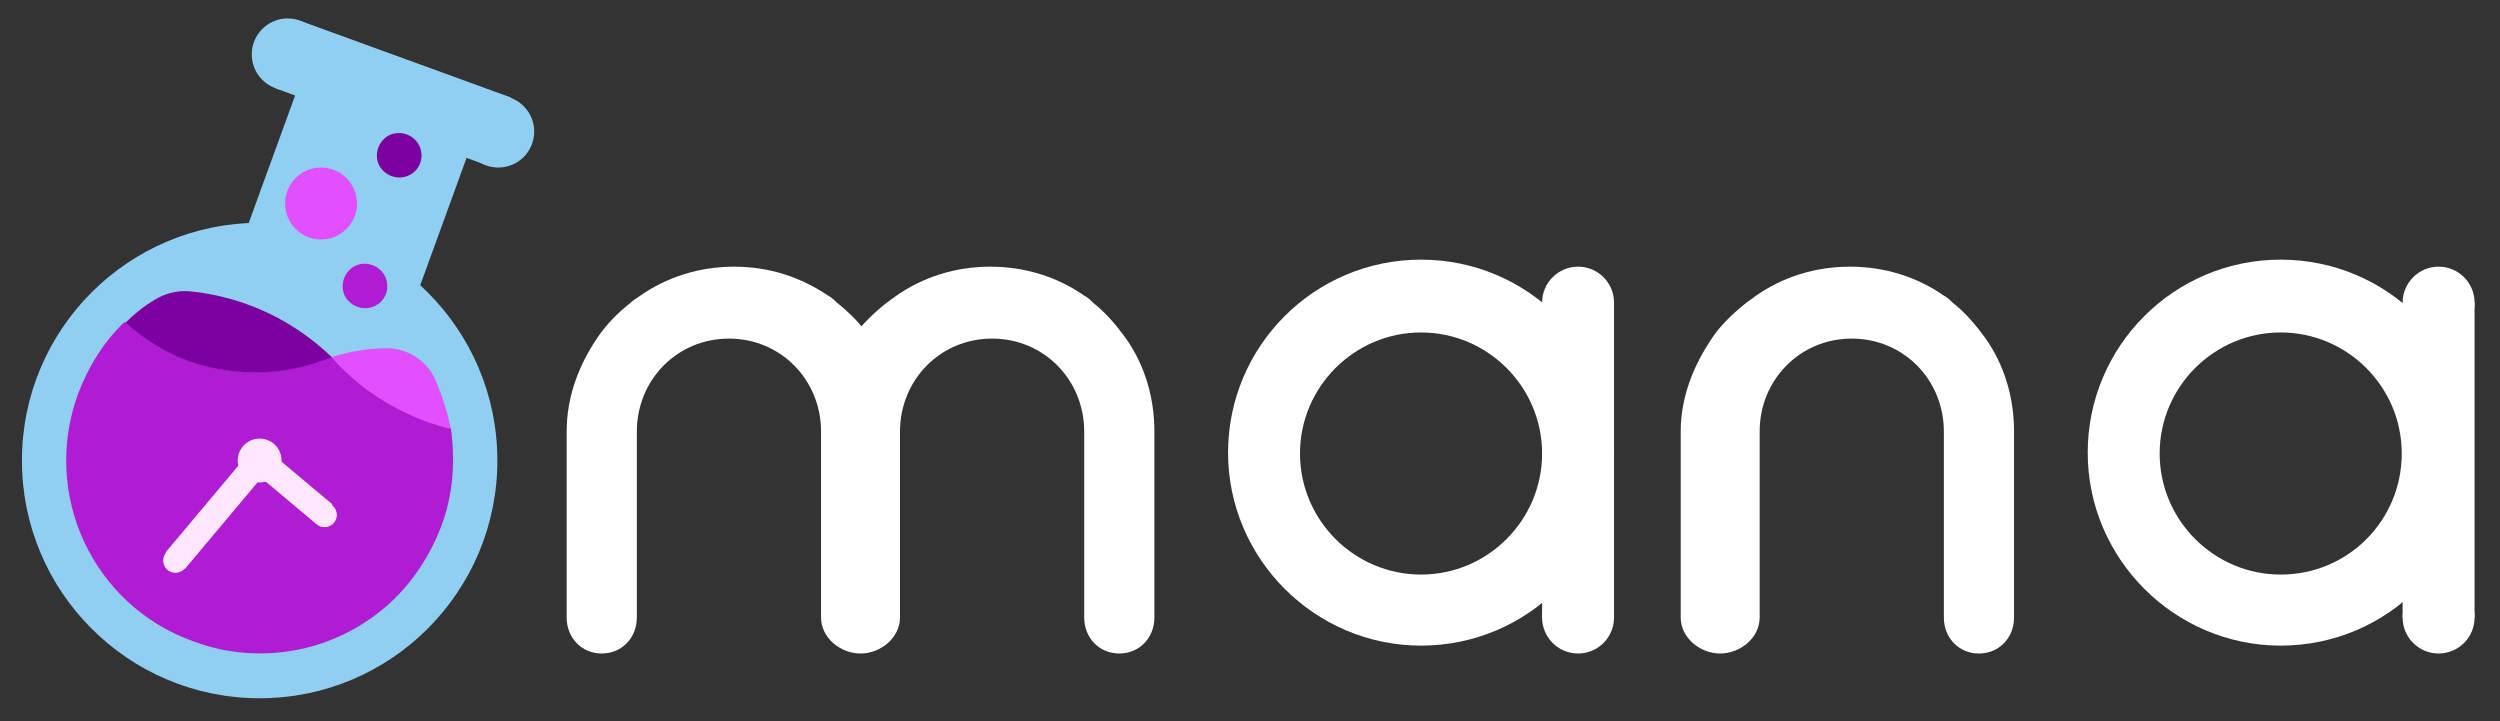 <svg xmlns="http://www.w3.org/2000/svg" viewBox="0 0 285 82.2" enable-background="new 0 0 285 82.2"><rect x="0" y="0" width="285" height="82.2" fill="#333333" stroke="none"/><g><circle fill="#90CFF1" cx="29.6" cy="52.5" r="27.1"/><path fill="#90CFF1" d="M33.707 10.706l19.546 7.114-5.369 14.753-19.546-7.114z"/><circle fill="#90CFF1" cx="32.8" cy="6.2" r="4.1"/><circle fill="#90CFF1" cx="56.8" cy="15" r="4.1"/><path fill="#90CFF1" d="M34.27 2.389l23.962 8.721-2.804 7.706-23.962-8.721z"/><path fill="#AF1CD3" d="M50.3 60c-1.3 3.4-3.3 6.4-5.8 8.7-4.9 4.5-11.6 6.6-18.4 5.5-1.4-.2-2.7-.6-4.1-1.1-11.4-4.1-17.3-16.7-13.1-28.2 1.2-3.2 3-6 5.3-8.2 2.1 1.9 4.5 3.4 7.3 4.4 5.5 2 11.2 1.7 16.2-.5l.1.1c.4.4.7.8 1.1 1.1 2.7 2.7 6 4.8 9.8 6.2.9.3 1.8.6 2.7.8.5 3.7.3 7.5-1.1 11.2z"/><path fill="#7C00A0" d="M37.8 40.7c-5 2.1-10.7 2.4-16.2.5-2.8-1-5.3-2.6-7.3-4.4 1-1 2.1-1.9 3.3-2.6 1.1-.7 2.5-1.1 3.9-1 2.2.2 4.5.7 6.7 1.5 3.6 1.3 6.9 3.4 9.6 6z"/><path fill="#E24FFF" d="M51.4 48.9c-.9-.2-1.8-.5-2.7-.8-3.8-1.4-7.1-3.5-9.8-6.2l-1.1-1.2c2-.6 4.1-1 6.3-1 2.4 0 4.5 1.4 5.5 3.5.8 1.9 1.4 3.7 1.8 5.7z"/><circle fill="#FFE8FF" cx="29.6" cy="52.5" r="2.5"/><g fill="#FFE8FF"><circle cx="30.7" cy="53.4" r="1.4"/><circle cx="37" cy="58.7" r="1.4"/><path d="M36.031 59.718l-6.281-5.271 1.864-2.221 6.281 5.271z"/></g><g fill="#FFE8FF"><circle cx="28.7" cy="53.6" r="1.4"/><path d="M29.774 54.496l-8.678 10.341-2.221-1.864 8.678-10.341z"/><circle cx="20" cy="63.9" r="1.4"/></g><circle fill="#E24FFF" cx="36.6" cy="23.2" r="4.1"/><path fill="#7C00A0" d="M46.6 20c-1.3.6-2.8 0-3.4-1.2-.6-1.3 0-2.8 1.2-3.4 1.3-.6 2.8 0 3.4 1.2.6 1.3.1 2.8-1.2 3.4z"/><path fill="#AF1CD3" d="M42.7 34.9c-1.3.6-2.8 0-3.4-1.2-.6-1.3 0-2.8 1.2-3.4 1.3-.6 2.8 0 3.4 1.2.6 1.3.1 2.8-1.2 3.4z"/><g fill="#fff"><path d="M260 29.6c-12.2 0-22 9.9-22 22s9.9 22 22 22c12.2 0 22-9.9 22-22s-9.8-22-22-22zm0 35.9c-7.6 0-13.8-6.2-13.8-13.8s6.2-13.8 13.8-13.8c7.6 0 13.8 6.2 13.8 13.8s-6.1 13.8-13.8 13.8z"/><circle cx="278" cy="70.4" r="4.1"/><circle cx="278" cy="34.5" r="4.1"/><path d="M273.9 34.5h8.2v35.9h-8.2z"/></g><path fill="#fff" d="M229.6 49.2v21.2c0 2.3-1.7 4.1-4 4.1s-4-1.8-4-4.1v-21.2c0-5.9-4.6-10.6-10.5-10.6s-10.5 4.7-10.5 10.6v21.2c0 2.3-2.2 4.1-4.5 4.1s-4.5-1.8-4.5-4.1v-21.2c0-4 1.5-7.6 3.6-10.7 1-1.5 2.5-2.9 3.9-4l1.1-.8c3-2.1 6.7-3.3 10.7-3.3s7.7 1.2 10.7 3.3c.4.2.7.5 1 .8 1.4 1.1 2.6 2.5 3.7 4 2.2 3.1 3.3 6.8 3.3 10.7z"/><g fill="#fff"><path d="M162 29.6c-12.2 0-22 9.9-22 22s9.9 22 22 22c12.2 0 22-9.9 22-22s-9.8-22-22-22zm0 35.9c-7.6 0-13.8-6.2-13.8-13.8s6.2-13.8 13.8-13.8c7.6 0 13.8 6.2 13.8 13.8s-6.2 13.8-13.8 13.8z"/><circle cx="179.9" cy="70.4" r="4.1"/><circle cx="179.9" cy="34.5" r="4.1"/><path d="M175.8 34.5h8.2v35.9h-8.2z"/></g><g fill="#fff"><path d="M102.6 49.2v21.2c0 2.3-2.2 4.1-4.5 4.1s-4.5-1.8-4.5-4.1v-21.2c0-5.9-4.6-10.6-10.5-10.6s-10.5 4.7-10.5 10.6v21.2c0 2.3-1.7 4.1-4 4.1s-4-1.8-4-4.1v-21.2c0-4 1.4-7.6 3.5-10.7 1-1.5 2.4-2.9 3.8-4 .3-.3.7-.5 1.1-.8 3-2.1 6.7-3.3 10.7-3.3 4 0 7.6 1.2 10.7 3.3.4.2.7.5 1 .8 1.4 1.1 2.8 2.5 3.8 4 2.1 3.1 3.4 6.8 3.4 10.7zM131.6 49.2v21.2c0 2.3-1.7 4.1-4 4.1s-4-1.8-4-4.1v-21.2c0-5.9-4.6-10.6-10.5-10.6s-10.5 4.7-10.5 10.6v21.2c0 2.3-2.2 4.1-4.5 4.1s-4.5-1.8-4.5-4.1v-21.2c0-4 1.5-7.6 3.6-10.7 1-1.5 2.5-2.9 3.9-4l1.1-.8c3-2.1 6.7-3.3 10.7-3.3 4 0 7.7 1.2 10.7 3.3.4.2.7.5 1 .8 1.4 1.1 2.6 2.5 3.7 4 2.2 3.1 3.3 6.8 3.3 10.7z"/></g></g></svg>